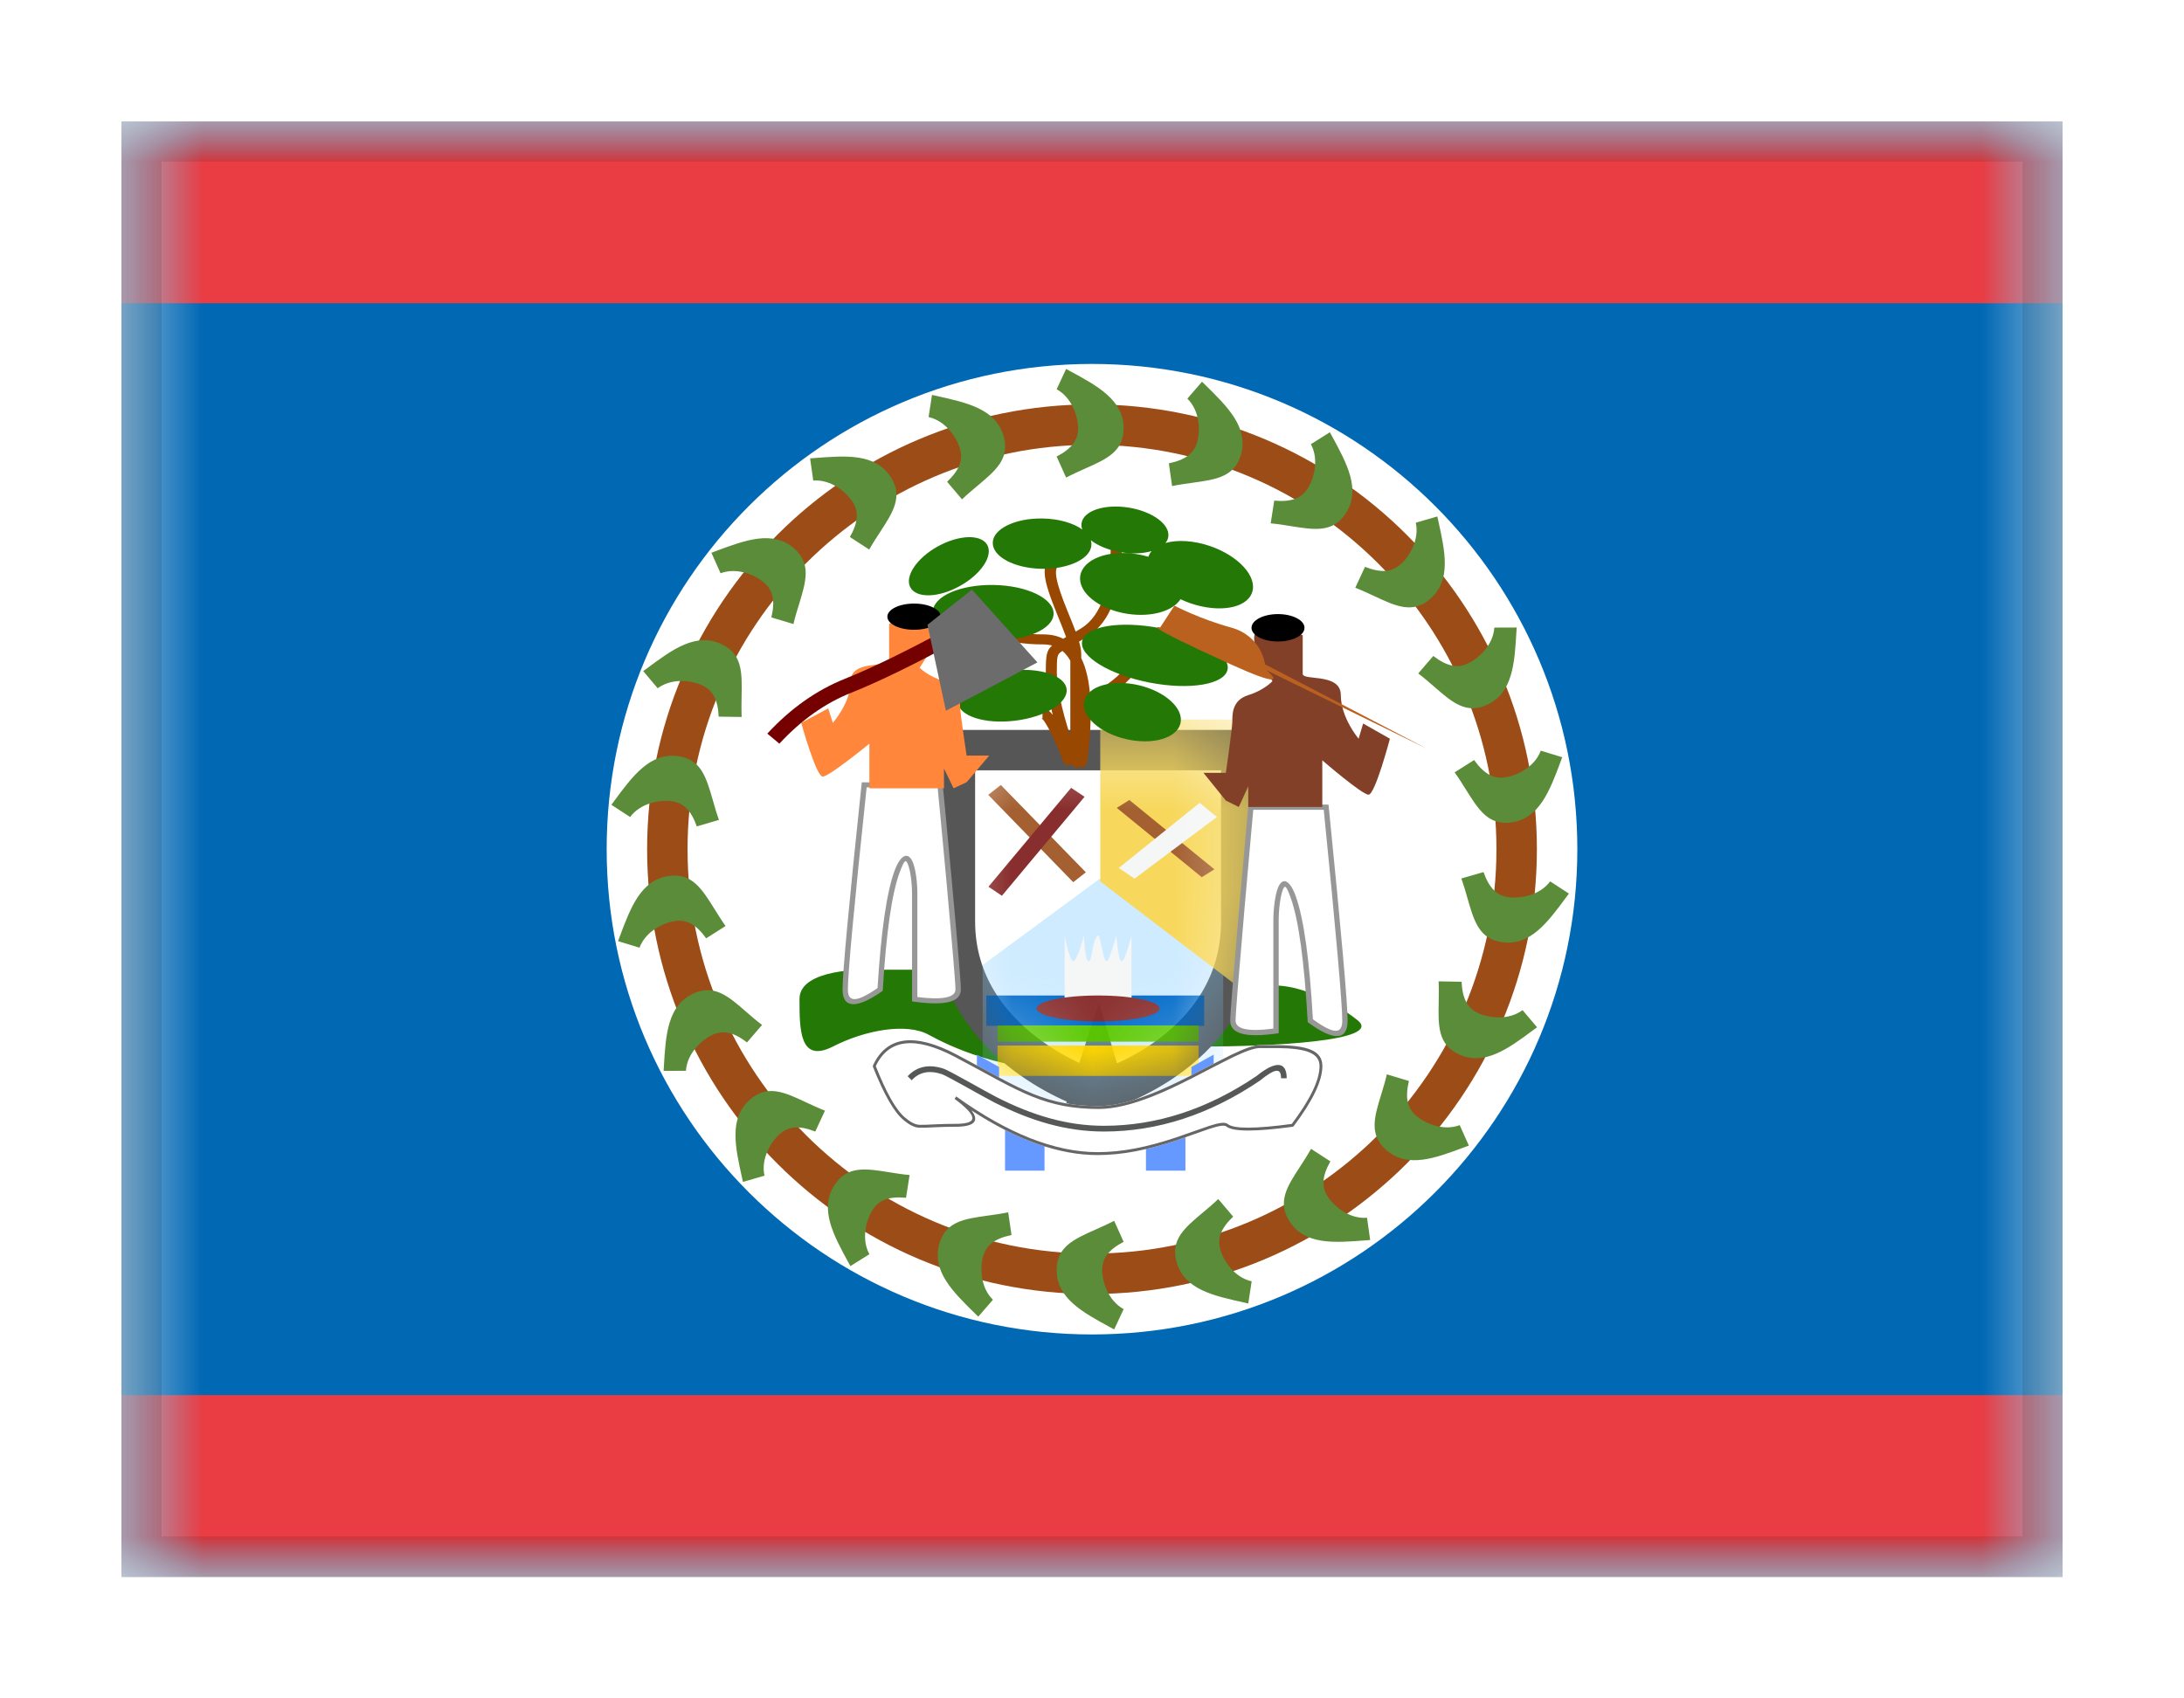 <svg viewBox="0 0 27 21" fill="none" xmlns="http://www.w3.org/2000/svg">
<g filter="url(#filter0_dd_701_24362)">
<g clip-path="url(#clip0_701_24362)">
<mask id="mask0_701_24362" style="mask-type:alpha" maskUnits="userSpaceOnUse" x="1" y="1" width="25" height="18">
<rect x="1.5" y="1" width="24" height="18" fill="white"/>
</mask>
<g mask="url(#mask0_701_24362)">
<path fill-rule="evenodd" clip-rule="evenodd" d="M1.5 1V19H25.5V1H1.5Z" fill="#0168B4"/>
<mask id="mask1_701_24362" style="mask-type:alpha" maskUnits="userSpaceOnUse" x="1" y="1" width="25" height="18">
<path fill-rule="evenodd" clip-rule="evenodd" d="M1.5 1V19H25.5V1H1.5Z" fill="white"/>
</mask>
<g mask="url(#mask1_701_24362)">
<path fill-rule="evenodd" clip-rule="evenodd" d="M1.5 1V3.25H25.5V1H1.5Z" fill="#E93C43"/>
<path fill-rule="evenodd" clip-rule="evenodd" d="M1.5 16.75V19H25.5V16.75H1.5Z" fill="#E93C43"/>
<path d="M13.5 14.5C11.015 14.5 9 12.485 9 10C9 7.515 11.015 5.5 13.5 5.5C15.985 5.5 18 7.515 18 10C18 12.485 15.985 14.5 13.5 14.5Z" fill="#F7FCFF"/>
<path d="M13.5 16C10.186 16 7.5 13.314 7.5 10C7.5 6.686 10.186 4 13.5 4C16.814 4 19.5 6.686 19.5 10C19.5 13.314 16.814 16 13.5 16Z" fill="white"/>
<path fill-rule="evenodd" clip-rule="evenodd" d="M13.5 15.25C16.399 15.25 18.75 12.899 18.75 10C18.75 7.101 16.399 4.75 13.5 4.75C10.601 4.75 8.25 7.101 8.25 10C8.25 12.899 10.601 15.25 13.5 15.25Z" stroke="#9C4C17" stroke-width="0.5"/>
<path fill-rule="evenodd" clip-rule="evenodd" d="M13.18 4.062L13.063 4.313C13.255 4.418 13.328 4.654 13.328 4.797C13.328 4.938 13.253 5.046 13.063 5.145L13.18 5.405C13.259 5.363 13.338 5.329 13.412 5.295L13.412 5.295C13.679 5.177 13.891 5.083 13.891 4.797C13.891 4.447 13.57 4.273 13.224 4.086L13.18 4.062ZM14.86 4.22L14.679 4.429C14.835 4.582 14.84 4.829 14.8 4.967C14.761 5.103 14.659 5.186 14.45 5.229L14.49 5.51C14.578 5.492 14.663 5.48 14.744 5.469C15.033 5.429 15.262 5.397 15.341 5.122C15.437 4.785 15.177 4.53 14.896 4.255L14.86 4.22ZM16.206 4.992L16.441 4.845L16.465 4.889C16.653 5.234 16.827 5.555 16.637 5.848C16.481 6.088 16.252 6.052 15.964 6.006C15.884 5.993 15.799 5.979 15.709 5.971L15.753 5.69C15.966 5.71 16.088 5.66 16.165 5.542C16.243 5.422 16.31 5.184 16.206 4.992ZM17.769 5.886L17.503 5.963C17.55 6.177 17.42 6.387 17.312 6.48C17.205 6.573 17.074 6.587 16.875 6.509L16.755 6.767C16.839 6.8 16.917 6.837 16.991 6.871C17.255 6.995 17.465 7.093 17.681 6.905C17.945 6.675 17.865 6.32 17.78 5.935L17.769 5.886ZM18.474 7.26L18.75 7.259L18.747 7.309C18.724 7.702 18.702 8.066 18.385 8.214C18.126 8.335 17.951 8.183 17.731 7.991L17.731 7.991C17.669 7.938 17.605 7.881 17.533 7.827L17.719 7.611C17.89 7.741 18.019 7.764 18.147 7.704C18.277 7.644 18.46 7.478 18.474 7.26ZM19.313 8.863L19.048 8.782C18.972 8.987 18.748 9.092 18.607 9.112C18.466 9.132 18.349 9.072 18.224 8.898L17.983 9.05C18.036 9.123 18.081 9.196 18.124 9.265C18.279 9.512 18.401 9.709 18.685 9.669C19.031 9.62 19.158 9.279 19.296 8.91L19.313 8.863ZM19.164 10.398L19.396 10.549L19.366 10.589C19.133 10.906 18.916 11.199 18.57 11.15C18.286 11.111 18.223 10.888 18.142 10.607C18.12 10.529 18.096 10.446 18.066 10.362L18.34 10.283C18.411 10.484 18.508 10.574 18.648 10.593C18.79 10.613 19.034 10.574 19.164 10.398ZM19.002 12.202L18.823 11.99C18.648 12.12 18.403 12.087 18.273 12.026C18.145 11.966 18.079 11.853 18.069 11.639L17.785 11.634C17.789 11.724 17.787 11.81 17.786 11.892C17.78 12.184 17.776 12.415 18.035 12.536C18.352 12.684 18.645 12.467 18.961 12.232L19.002 12.202ZM18.046 13.412L18.159 13.665L18.112 13.682C17.743 13.821 17.402 13.949 17.138 13.72C16.922 13.532 16.99 13.31 17.076 13.031L17.076 13.031C17.099 12.954 17.125 12.871 17.145 12.784L17.418 12.866C17.368 13.075 17.4 13.202 17.507 13.295C17.615 13.389 17.841 13.489 18.046 13.412ZM16.939 14.832L16.9 14.557C16.682 14.575 16.492 14.416 16.415 14.296C16.337 14.178 16.342 14.046 16.447 13.86L16.208 13.705C16.164 13.784 16.117 13.856 16.073 13.924C15.913 14.169 15.787 14.363 15.943 14.603C16.133 14.896 16.497 14.867 16.889 14.836L16.939 14.832ZM15.474 15.343L15.432 15.617L15.383 15.606C14.998 15.521 14.642 15.443 14.546 15.106C14.467 14.831 14.644 14.683 14.868 14.495C14.93 14.443 14.996 14.388 15.061 14.326L15.245 14.543C15.09 14.691 15.047 14.815 15.086 14.951C15.126 15.089 15.261 15.296 15.474 15.343ZM13.774 15.938L13.891 15.687C13.699 15.582 13.626 15.346 13.626 15.203C13.626 15.062 13.701 14.954 13.891 14.855L13.774 14.595C13.695 14.636 13.616 14.671 13.542 14.704L13.542 14.704L13.542 14.704C13.275 14.823 13.063 14.917 13.063 15.203C13.063 15.553 13.384 15.726 13.73 15.914L13.774 15.938ZM12.275 15.571L12.094 15.78L12.058 15.745C11.777 15.47 11.517 15.214 11.613 14.878C11.692 14.603 11.921 14.571 12.21 14.531C12.291 14.52 12.376 14.508 12.464 14.49L12.505 14.771C12.295 14.814 12.193 14.897 12.154 15.033C12.114 15.171 12.119 15.418 12.275 15.571ZM10.513 15.155L10.748 15.008C10.643 14.816 10.711 14.578 10.789 14.459C10.866 14.34 10.988 14.29 11.201 14.31L11.245 14.029C11.155 14.021 11.07 14.007 10.99 13.994C10.702 13.948 10.473 13.912 10.317 14.152C10.127 14.445 10.301 14.766 10.489 15.111L10.513 15.155ZM9.451 14.037L9.185 14.114L9.174 14.065C9.089 13.68 9.009 13.325 9.273 13.095C9.489 12.907 9.699 13.005 9.963 13.129C10.037 13.163 10.115 13.2 10.199 13.233L10.079 13.491C9.88 13.413 9.749 13.427 9.642 13.52C9.534 13.613 9.404 13.823 9.451 14.037ZM8.204 12.741L8.48 12.74C8.494 12.522 8.677 12.356 8.807 12.296C8.935 12.236 9.064 12.258 9.235 12.389L9.421 12.173C9.349 12.119 9.284 12.062 9.223 12.009L9.223 12.009C9.003 11.817 8.828 11.665 8.569 11.786C8.252 11.934 8.23 12.298 8.207 12.691L8.204 12.741ZM7.906 11.218L7.641 11.137L7.658 11.09C7.796 10.721 7.923 10.38 8.269 10.331C8.553 10.291 8.675 10.488 8.83 10.735C8.873 10.804 8.918 10.877 8.97 10.95L8.73 11.102C8.605 10.928 8.488 10.868 8.347 10.888C8.206 10.908 7.982 11.013 7.906 11.218ZM7.558 9.451L7.79 9.602C7.92 9.426 8.164 9.387 8.306 9.407C8.446 9.426 8.543 9.516 8.614 9.718L8.888 9.638C8.858 9.554 8.834 9.471 8.812 9.393C8.731 9.112 8.668 8.889 8.384 8.85C8.038 8.801 7.821 9.094 7.588 9.411L7.558 9.451ZM8.131 8.01L7.952 7.798L7.993 7.768C8.309 7.533 8.602 7.316 8.919 7.464C9.178 7.585 9.174 7.816 9.168 8.108C9.167 8.19 9.165 8.276 9.169 8.365L8.885 8.361C8.875 8.147 8.809 8.034 8.681 7.974C8.551 7.913 8.306 7.88 8.131 8.01ZM8.795 6.335L8.908 6.588C9.113 6.511 9.339 6.611 9.447 6.705C9.554 6.798 9.586 6.925 9.536 7.134L9.809 7.216C9.829 7.129 9.855 7.046 9.879 6.969L9.879 6.969L9.879 6.969C9.964 6.69 10.032 6.468 9.816 6.28C9.552 6.051 9.211 6.179 8.842 6.317L8.795 6.335ZM10.054 5.442L10.015 5.168L10.065 5.164C10.457 5.133 10.821 5.104 11.011 5.397C11.167 5.637 11.041 5.831 10.882 6.076C10.837 6.144 10.79 6.216 10.746 6.295L10.507 6.14C10.612 5.954 10.617 5.822 10.539 5.704C10.461 5.584 10.272 5.425 10.054 5.442ZM11.522 4.383L11.48 4.657C11.693 4.704 11.828 4.911 11.868 5.049C11.907 5.185 11.864 5.309 11.709 5.457L11.893 5.674C11.958 5.612 12.024 5.557 12.086 5.505C12.31 5.317 12.487 5.169 12.408 4.894C12.312 4.557 11.956 4.479 11.572 4.394C11.555 4.391 11.539 4.387 11.522 4.383Z" fill="#5B8C39"/>
<path fill-rule="evenodd" clip-rule="evenodd" d="M10.709 11.49C10.709 11.49 9.884 11.472 9.884 11.851C9.884 12.23 9.884 12.65 10.297 12.44C10.709 12.23 11.213 12.147 11.48 12.294C11.747 12.44 12.368 12.738 13.244 12.738C14.12 12.738 14.062 12.44 14.869 12.44C15.675 12.44 17.116 12.376 16.782 12.114C16.449 11.851 16.056 11.685 15.756 11.685C15.457 11.685 15.227 11.685 14.597 11.376C13.966 11.067 13.263 11.039 12.554 11.139C11.845 11.239 11.751 11.49 11.332 11.49C10.912 11.49 10.709 11.49 10.709 11.49Z" fill="#247805"/>
<path d="M13.575 12.738C13.646 12.977 13.646 12.977 13.646 12.977L13.646 12.977L13.647 12.977L13.648 12.977L13.653 12.975L13.669 12.97C13.683 12.966 13.701 12.959 13.725 12.951C13.772 12.934 13.837 12.909 13.915 12.874C14.069 12.805 14.277 12.697 14.485 12.539C14.903 12.224 15.345 11.697 15.345 10.894V10.888V10.882V10.876V10.87V10.864V10.858V10.852V10.846V10.84V10.834V10.828V10.822V10.816V10.811V10.805V10.799V10.793V10.787V10.781V10.775V10.769V10.763V10.758V10.752V10.746V10.74V10.734V10.728V10.722V10.716V10.711V10.705V10.699V10.693V10.687V10.681V10.676V10.67V10.664V10.658V10.652V10.647V10.641V10.635V10.629V10.624V10.618V10.612V10.606V10.601V10.595V10.589V10.583V10.578V10.572V10.566V10.561V10.555V10.549V10.543V10.538V10.532V10.527V10.521V10.515V10.509V10.504V10.498V10.493V10.487V10.481V10.476V10.47V10.464V10.459V10.453V10.448V10.442V10.437V10.431V10.425V10.42V10.414V10.409V10.403V10.398V10.392V10.387V10.381V10.376V10.37V10.365V10.359V10.354V10.348V10.343V10.337V10.332V10.326V10.321V10.316V10.31V10.305V10.299V10.294V10.289V10.283V10.278V10.272V10.267V10.262V10.256V10.251V10.246V10.24V10.235V10.23V10.224V10.219V10.214V10.208V10.203V10.198V10.193V10.187V10.182V10.177V10.172V10.166V10.161V10.156V10.151V10.146V10.14V10.135V10.13V10.125V10.12V10.115V10.11V10.104V10.099V10.094V10.089V10.084V10.079V10.074V10.069V10.064V10.059V10.054V10.049V10.043V10.039V10.034V10.028V10.024V10.018V10.014V10.009V10.004V9.999V9.994V9.989V9.984V9.979V9.974V9.969V9.964V9.959V9.955V9.95V9.945V9.94V9.935V9.93V9.925V9.921V9.916V9.911V9.906V9.902V9.897V9.892V9.887V9.883V9.878V9.873V9.868V9.864V9.859V9.854V9.85V9.845V9.84V9.836V9.831V9.827V9.822V9.817V9.813V9.808V9.804V9.799V9.795V9.79V9.786V9.781V9.777V9.772V9.768V9.763V9.759V9.754V9.75V9.745V9.741V9.736V9.732V9.728V9.723V9.719V9.715V9.71V9.706V9.702V9.697V9.693V9.689V9.684V9.68V9.676V9.672V9.667V9.663V9.659V9.655V9.651V9.646V9.642V9.638V9.634V9.63V9.626V9.622V9.617V9.613V9.609V9.605V9.601V9.597V9.593V9.589V9.585V9.581V9.577V9.573V9.569V9.565V9.561V9.557V9.553V9.549V9.546V9.542V9.538V9.534V9.53V9.526V9.522V9.519V9.515V9.511V9.507V9.504V9.5V9.496V9.492V9.489V9.485V9.481V9.478V9.474V9.47V9.467V9.463V9.459V9.456V9.452V9.449V9.445V9.442V9.438V9.434V9.431V9.427V9.424V9.42V9.417V9.414V9.41V9.407V9.403V9.4V9.397V9.393V9.39V9.386V9.383V9.38V9.377V9.373V9.37V9.367V9.363V9.36V9.357V9.354V9.351V9.347V9.344V9.341V9.338V9.335V9.332V9.329V9.326V9.323V9.319V9.316V9.313V9.31V9.307V9.304V9.301V9.298V9.296V9.293V9.29V9.287V9.284V9.281V9.278V9.275V9.272V9.27V9.267V9.264V9.261V9.259V9.256V9.253V9.25V9.248V9.245V9.242V9.24V9.237V9.234V9.232V9.229V9.227V9.224V9.221V9.219V9.216V9.214V9.211V9.209V9.206V9.204V9.202V9.199V9.197V9.194V9.192V9.19V9.187V9.185V9.183V9.18V9.178V9.176V9.174V9.171V9.169V9.167V9.165V9.163V9.16V9.158V9.156V9.154V9.152V9.15V9.148V9.146V9.144V9.142V9.14V9.138V9.136V9.134V9.132V9.13V9.128V9.126V9.124V9.123V9.121V9.119V9.117V9.115V9.114V9.112V9.11V9.108V9.107V9.105V9.103V9.102V9.1V9.098V9.097V9.095V9.094V9.092V9.091V9.089V9.088V9.086V9.085V9.083V9.082V9.08V9.079V9.078V9.076V9.075V9.074V9.072V9.071V9.07V9.068V9.067V9.066V9.065V9.063V9.062V9.061V9.06V9.059V9.058V9.057V9.056V9.055V9.054V9.053V9.052V9.051V9.05V9.049V9.048V9.047V9.046V9.045V9.044V9.043V9.043V9.042V9.041V9.04V9.04V9.039V9.038V9.037V9.037V9.036V9.035V9.035V9.034V9.034V9.033V9.033V9.032V9.031V9.031V9.031V9.03V9.03V9.029V9.029V9.028V9.028V9.028V9.027V9.027V9.027V9.027V9.026V9.026V9.026V9.026V9.026V9.025V9.025V9.025V9.025V9.025V9.025V9.025L15.095 9.025H15.345V8.775H15.095H12.055H11.805V9.025H12.055L11.805 9.025V9.025V9.025V9.025V9.025V9.025V9.026V9.026V9.026V9.026V9.026V9.027V9.027V9.027V9.028V9.028V9.028V9.029V9.029V9.03V9.03V9.031V9.031V9.032V9.032V9.033V9.033V9.034V9.035V9.035V9.036V9.037V9.037V9.038V9.039V9.04V9.04V9.041V9.042V9.043V9.044V9.045V9.046V9.047V9.048V9.049V9.05V9.051V9.052V9.053V9.054V9.055V9.056V9.057V9.059V9.06V9.061V9.062V9.063V9.065V9.066V9.067V9.069V9.07V9.071V9.073V9.074V9.076V9.077V9.079V9.08V9.082V9.083V9.085V9.086V9.088V9.09V9.091V9.093V9.095V9.096V9.098V9.1V9.101V9.103V9.105V9.107V9.109V9.111V9.112V9.114V9.116V9.118V9.12V9.122V9.124V9.126V9.128V9.13V9.132V9.134V9.136V9.138V9.14V9.142V9.145V9.147V9.149V9.151V9.153V9.156V9.158V9.16V9.162V9.165V9.167V9.169V9.172V9.174V9.177V9.179V9.181V9.184V9.186V9.189V9.191V9.194V9.196V9.199V9.201V9.204V9.207V9.209V9.212V9.214V9.217V9.22V9.222V9.225V9.228V9.231V9.233V9.236V9.239V9.242V9.245V9.247V9.25V9.253V9.256V9.259V9.262V9.265V9.268V9.271V9.274V9.277V9.28V9.283V9.286V9.289V9.292V9.295V9.298V9.301V9.304V9.307V9.31V9.313V9.317V9.32V9.323V9.326V9.329V9.333V9.336V9.339V9.343V9.346V9.349V9.352V9.356V9.359V9.363V9.366V9.369V9.373V9.376V9.38V9.383V9.386V9.39V9.393V9.397V9.4V9.404V9.408V9.411V9.415V9.418V9.422V9.425V9.429V9.433V9.436V9.44V9.444V9.447V9.451V9.455V9.458V9.462V9.466V9.47V9.473V9.477V9.481V9.485V9.489V9.492V9.496V9.5V9.504V9.508V9.512V9.516V9.52V9.523V9.527V9.531V9.535V9.539V9.543V9.547V9.551V9.555V9.559V9.563V9.567V9.571V9.575V9.579V9.584V9.588V9.592V9.596V9.6V9.604V9.608V9.612V9.617V9.621V9.625V9.629V9.633V9.637V9.642V9.646V9.65V9.654V9.659V9.663V9.667V9.672V9.676V9.68V9.684V9.689V9.693V9.697V9.702V9.706V9.711V9.715V9.719V9.724V9.728V9.733V9.737V9.741V9.746V9.75V9.755V9.759V9.764V9.768V9.773V9.777V9.782V9.786V9.791V9.795V9.8V9.804V9.809V9.813V9.818V9.823V9.827V9.832V9.836V9.841V9.846V9.85V9.855V9.86V9.864V9.869V9.874V9.878V9.883V9.888V9.892V9.897V9.902V9.906V9.911V9.916V9.921V9.925V9.93V9.935V9.94V9.944V9.949V9.954V9.959V9.963V9.968V9.973V9.978V9.983V9.987V9.992V9.997V10.002V10.007V10.012V10.016V10.021V10.026V10.031V10.036V10.041V10.046V10.05V10.055V10.06V10.065V10.07V10.075V10.08V10.085V10.09V10.095V10.1V10.105V10.11V10.114V10.12V10.124V10.129V10.134V10.139V10.144V10.149V10.154V10.159V10.164V10.169V10.174V10.179V10.184V10.189V10.194V10.199V10.204V10.209V10.214V10.22V10.225V10.23V10.235V10.24V10.245V10.25V10.255V10.26V10.265V10.27V10.275V10.28V10.285V10.29V10.295V10.3V10.306V10.311V10.316V10.321V10.326V10.331V10.336V10.341V10.346V10.351V10.357V10.362V10.367V10.372V10.377V10.382V10.387V10.392V10.398V10.403V10.408V10.413V10.418V10.423V10.428V10.433V10.438V10.444V10.449V10.454V10.459V10.464V10.469V10.475V10.48V10.485V10.49V10.495V10.5V10.505V10.511V10.516V10.521V10.526V10.531V10.536V10.541V10.546V10.567V10.588V10.608V10.649V10.69V10.731V10.772V10.813V10.854V10.874V10.894C11.805 11.678 12.248 12.204 12.663 12.522C12.871 12.682 13.077 12.794 13.231 12.866C13.309 12.903 13.373 12.929 13.42 12.947C13.443 12.956 13.462 12.963 13.475 12.968L13.491 12.973L13.496 12.975L13.498 12.975L13.498 12.975L13.498 12.976C13.498 12.976 13.498 12.976 13.575 12.738ZM13.575 12.738L13.646 12.977L13.572 12.999L13.498 12.976L13.575 12.738Z" fill="white" stroke="#565656" stroke-width="0.5"/>
<mask id="mask2_701_24362" style="mask-type:alpha" maskUnits="userSpaceOnUse" x="11" y="8" width="5" height="6">
<path d="M13.575 12.738C13.646 12.977 13.646 12.977 13.646 12.977L13.646 12.977L13.647 12.977L13.648 12.977L13.653 12.975L13.669 12.97C13.683 12.966 13.701 12.959 13.725 12.951C13.772 12.934 13.837 12.909 13.915 12.874C14.069 12.805 14.277 12.697 14.485 12.539C14.903 12.224 15.345 11.697 15.345 10.894V10.888V10.882V10.876V10.87V10.864V10.858V10.852V10.846V10.84V10.834V10.828V10.822V10.816V10.811V10.805V10.799V10.793V10.787V10.781V10.775V10.769V10.763V10.758V10.752V10.746V10.74V10.734V10.728V10.722V10.716V10.711V10.705V10.699V10.693V10.687V10.681V10.676V10.67V10.664V10.658V10.652V10.647V10.641V10.635V10.629V10.624V10.618V10.612V10.606V10.601V10.595V10.589V10.583V10.578V10.572V10.566V10.561V10.555V10.549V10.543V10.538V10.532V10.527V10.521V10.515V10.509V10.504V10.498V10.493V10.487V10.481V10.476V10.47V10.464V10.459V10.453V10.448V10.442V10.437V10.431V10.425V10.42V10.414V10.409V10.403V10.398V10.392V10.387V10.381V10.376V10.37V10.365V10.359V10.354V10.348V10.343V10.337V10.332V10.326V10.321V10.316V10.31V10.305V10.299V10.294V10.289V10.283V10.278V10.272V10.267V10.262V10.256V10.251V10.246V10.24V10.235V10.23V10.224V10.219V10.214V10.208V10.203V10.198V10.193V10.187V10.182V10.177V10.172V10.166V10.161V10.156V10.151V10.146V10.14V10.135V10.13V10.125V10.12V10.115V10.11V10.104V10.099V10.094V10.089V10.084V10.079V10.074V10.069V10.064V10.059V10.054V10.049V10.043V10.039V10.034V10.028V10.024V10.018V10.014V10.009V10.004V9.999V9.994V9.989V9.984V9.979V9.974V9.969V9.964V9.959V9.955V9.95V9.945V9.94V9.935V9.93V9.925V9.921V9.916V9.911V9.906V9.902V9.897V9.892V9.887V9.883V9.878V9.873V9.868V9.864V9.859V9.854V9.85V9.845V9.84V9.836V9.831V9.827V9.822V9.817V9.813V9.808V9.804V9.799V9.795V9.79V9.786V9.781V9.777V9.772V9.768V9.763V9.759V9.754V9.75V9.745V9.741V9.736V9.732V9.728V9.723V9.719V9.715V9.71V9.706V9.702V9.697V9.693V9.689V9.684V9.68V9.676V9.672V9.667V9.663V9.659V9.655V9.651V9.646V9.642V9.638V9.634V9.63V9.626V9.622V9.617V9.613V9.609V9.605V9.601V9.597V9.593V9.589V9.585V9.581V9.577V9.573V9.569V9.565V9.561V9.557V9.553V9.549V9.546V9.542V9.538V9.534V9.53V9.526V9.522V9.519V9.515V9.511V9.507V9.504V9.5V9.496V9.492V9.489V9.485V9.481V9.478V9.474V9.47V9.467V9.463V9.459V9.456V9.452V9.449V9.445V9.442V9.438V9.434V9.431V9.427V9.424V9.42V9.417V9.414V9.41V9.407V9.403V9.4V9.397V9.393V9.39V9.386V9.383V9.38V9.377V9.373V9.37V9.367V9.363V9.36V9.357V9.354V9.351V9.347V9.344V9.341V9.338V9.335V9.332V9.329V9.326V9.323V9.319V9.316V9.313V9.31V9.307V9.304V9.301V9.298V9.296V9.293V9.29V9.287V9.284V9.281V9.278V9.275V9.272V9.27V9.267V9.264V9.261V9.259V9.256V9.253V9.25V9.248V9.245V9.242V9.24V9.237V9.234V9.232V9.229V9.227V9.224V9.221V9.219V9.216V9.214V9.211V9.209V9.206V9.204V9.202V9.199V9.197V9.194V9.192V9.19V9.187V9.185V9.183V9.18V9.178V9.176V9.174V9.171V9.169V9.167V9.165V9.163V9.16V9.158V9.156V9.154V9.152V9.15V9.148V9.146V9.144V9.142V9.14V9.138V9.136V9.134V9.132V9.13V9.128V9.126V9.124V9.123V9.121V9.119V9.117V9.115V9.114V9.112V9.11V9.108V9.107V9.105V9.103V9.102V9.1V9.098V9.097V9.095V9.094V9.092V9.091V9.089V9.088V9.086V9.085V9.083V9.082V9.08V9.079V9.078V9.076V9.075V9.074V9.072V9.071V9.07V9.068V9.067V9.066V9.065V9.063V9.062V9.061V9.06V9.059V9.058V9.057V9.056V9.055V9.054V9.053V9.052V9.051V9.05V9.049V9.048V9.047V9.046V9.045V9.044V9.043V9.043V9.042V9.041V9.04V9.04V9.039V9.038V9.037V9.037V9.036V9.035V9.035V9.034V9.034V9.033V9.033V9.032V9.031V9.031V9.031V9.03V9.03V9.029V9.029V9.028V9.028V9.028V9.027V9.027V9.027V9.027V9.026V9.026V9.026V9.026V9.026V9.025V9.025V9.025V9.025V9.025V9.025V9.025L15.095 9.025H15.345V8.775H15.095H12.055H11.805V9.025H12.055L11.805 9.025V9.025V9.025V9.025V9.025V9.025V9.026V9.026V9.026V9.026V9.026V9.027V9.027V9.027V9.028V9.028V9.028V9.029V9.029V9.03V9.03V9.031V9.031V9.032V9.032V9.033V9.033V9.034V9.035V9.035V9.036V9.037V9.037V9.038V9.039V9.04V9.04V9.041V9.042V9.043V9.044V9.045V9.046V9.047V9.048V9.049V9.05V9.051V9.052V9.053V9.054V9.055V9.056V9.057V9.059V9.06V9.061V9.062V9.063V9.065V9.066V9.067V9.069V9.07V9.071V9.073V9.074V9.076V9.077V9.079V9.08V9.082V9.083V9.085V9.086V9.088V9.09V9.091V9.093V9.095V9.096V9.098V9.1V9.101V9.103V9.105V9.107V9.109V9.111V9.112V9.114V9.116V9.118V9.12V9.122V9.124V9.126V9.128V9.13V9.132V9.134V9.136V9.138V9.14V9.142V9.145V9.147V9.149V9.151V9.153V9.156V9.158V9.16V9.162V9.165V9.167V9.169V9.172V9.174V9.177V9.179V9.181V9.184V9.186V9.189V9.191V9.194V9.196V9.199V9.201V9.204V9.207V9.209V9.212V9.214V9.217V9.22V9.222V9.225V9.228V9.231V9.233V9.236V9.239V9.242V9.245V9.247V9.25V9.253V9.256V9.259V9.262V9.265V9.268V9.271V9.274V9.277V9.28V9.283V9.286V9.289V9.292V9.295V9.298V9.301V9.304V9.307V9.31V9.313V9.317V9.32V9.323V9.326V9.329V9.333V9.336V9.339V9.343V9.346V9.349V9.352V9.356V9.359V9.363V9.366V9.369V9.373V9.376V9.38V9.383V9.386V9.39V9.393V9.397V9.4V9.404V9.408V9.411V9.415V9.418V9.422V9.425V9.429V9.433V9.436V9.44V9.444V9.447V9.451V9.455V9.458V9.462V9.466V9.47V9.473V9.477V9.481V9.485V9.489V9.492V9.496V9.5V9.504V9.508V9.512V9.516V9.52V9.523V9.527V9.531V9.535V9.539V9.543V9.547V9.551V9.555V9.559V9.563V9.567V9.571V9.575V9.579V9.584V9.588V9.592V9.596V9.6V9.604V9.608V9.612V9.617V9.621V9.625V9.629V9.633V9.637V9.642V9.646V9.65V9.654V9.659V9.663V9.667V9.672V9.676V9.68V9.684V9.689V9.693V9.697V9.702V9.706V9.711V9.715V9.719V9.724V9.728V9.733V9.737V9.741V9.746V9.75V9.755V9.759V9.764V9.768V9.773V9.777V9.782V9.786V9.791V9.795V9.8V9.804V9.809V9.813V9.818V9.823V9.827V9.832V9.836V9.841V9.846V9.85V9.855V9.86V9.864V9.869V9.874V9.878V9.883V9.888V9.892V9.897V9.902V9.906V9.911V9.916V9.921V9.925V9.93V9.935V9.94V9.944V9.949V9.954V9.959V9.963V9.968V9.973V9.978V9.983V9.987V9.992V9.997V10.002V10.007V10.012V10.016V10.021V10.026V10.031V10.036V10.041V10.046V10.05V10.055V10.06V10.065V10.07V10.075V10.08V10.085V10.09V10.095V10.1V10.105V10.11V10.114V10.12V10.124V10.129V10.134V10.139V10.144V10.149V10.154V10.159V10.164V10.169V10.174V10.179V10.184V10.189V10.194V10.199V10.204V10.209V10.214V10.22V10.225V10.23V10.235V10.24V10.245V10.25V10.255V10.26V10.265V10.27V10.275V10.28V10.285V10.29V10.295V10.3V10.306V10.311V10.316V10.321V10.326V10.331V10.336V10.341V10.346V10.351V10.357V10.362V10.367V10.372V10.377V10.382V10.387V10.392V10.398V10.403V10.408V10.413V10.418V10.423V10.428V10.433V10.438V10.444V10.449V10.454V10.459V10.464V10.469V10.475V10.48V10.485V10.49V10.495V10.5V10.505V10.511V10.516V10.521V10.526V10.531V10.536V10.541V10.546V10.567V10.588V10.608V10.649V10.69V10.731V10.772V10.813V10.854V10.874V10.894C11.805 11.678 12.248 12.204 12.663 12.522C12.871 12.682 13.077 12.794 13.231 12.866C13.309 12.903 13.373 12.929 13.42 12.947C13.443 12.956 13.462 12.963 13.475 12.968L13.491 12.973L13.496 12.975L13.498 12.975L13.498 12.975L13.498 12.976C13.498 12.976 13.498 12.976 13.575 12.738ZM13.575 12.738L13.646 12.977L13.572 12.999L13.498 12.976L13.575 12.738Z" fill="white" stroke="white" stroke-width="0.5"/>
</mask>
<g mask="url(#mask2_701_24362)">
<path opacity="0.4" fill-rule="evenodd" clip-rule="evenodd" d="M12.148 11.432L13.598 10.364L15.122 11.553V13.245H12.148V11.432Z" fill="#84CEFF"/>
<path fill-rule="evenodd" clip-rule="evenodd" d="M12.193 11.809H14.887V12.184H12.193V11.809Z" fill="#006AC9"/>
<path fill-rule="evenodd" clip-rule="evenodd" d="M12.332 12.181H14.818V12.38H12.332V12.181Z" fill="#59C800"/>
<path fill-rule="evenodd" clip-rule="evenodd" d="M12.332 12.428H14.818V12.803H12.332V12.428Z" fill="#FFD800"/>
<path fill-rule="evenodd" clip-rule="evenodd" d="M15.545 11.883L13.602 10.399L13.602 8.397H15.545V11.883Z" fill="#F7D85D"/>
<path fill-rule="evenodd" clip-rule="evenodd" d="M13.161 11.067C13.161 11.067 13.222 11.386 13.269 11.386C13.316 11.386 13.401 11.067 13.401 11.067C13.401 11.067 13.411 11.386 13.458 11.386C13.505 11.386 13.499 11.118 13.575 11.067C13.602 11.048 13.637 11.384 13.679 11.386C13.714 11.387 13.8 11.067 13.8 11.067C13.8 11.067 13.826 11.386 13.867 11.386C13.908 11.386 13.989 11.067 13.989 11.067V11.871H13.161V11.067Z" fill="#F5F6F6"/>
<path fill-rule="evenodd" clip-rule="evenodd" d="M13.575 12.13C13.995 12.13 14.335 12.058 14.335 11.97C14.335 11.881 13.995 11.809 13.575 11.809C13.155 11.809 12.815 11.881 12.815 11.97C12.815 12.058 13.155 12.13 13.575 12.13Z" fill="#892E2E"/>
<path d="M12.217 9.328L12.373 9.206L13.424 10.286L13.268 10.408L12.217 9.328Z" fill="#A46031"/>
<path d="M12.386 10.576L12.22 10.464L13.242 9.241L13.408 9.352L12.386 10.576Z" fill="#892E2E"/>
<path d="M13.806 9.489L13.962 9.392L15.013 10.249L14.857 10.346L13.806 9.489Z" fill="#A46031"/>
<path d="M14.026 10.364L13.831 10.232L14.831 9.427L15.044 9.602L14.026 10.364Z" fill="#F5F6F6"/>
</g>
<path fill-rule="evenodd" clip-rule="evenodd" d="M12.425 13.401L12.913 13.554V13.975H12.425V13.401Z" fill="#6699FF"/>
<path fill-rule="evenodd" clip-rule="evenodd" d="M12.077 12.54L12.351 12.693V13.114H12.077V12.54Z" fill="#6699FF"/>
<path fill-rule="evenodd" clip-rule="evenodd" d="M14.655 13.401L14.167 13.554V13.975H14.655V13.401Z" fill="#6699FF"/>
<path fill-rule="evenodd" clip-rule="evenodd" d="M15.004 12.54L14.729 12.693V13.114H15.004V12.54Z" fill="#6699FF"/>
<path d="M11.811 13.432C11.722 13.432 11.647 13.434 11.562 13.438C11.356 13.448 11.343 13.448 11.287 13.425C11.252 13.411 11.218 13.388 11.169 13.348C11.053 13.252 10.928 13.033 10.791 12.689L10.792 12.674C10.96 12.311 11.305 12.266 11.819 12.535C11.954 12.606 12.349 12.82 12.345 12.819C12.525 12.915 12.65 12.976 12.774 13.026C13.031 13.129 13.272 13.176 13.582 13.176C13.768 13.176 13.984 13.123 14.236 13.023C14.381 12.966 14.532 12.895 14.717 12.802C14.741 12.789 15.127 12.588 15.223 12.542C15.39 12.462 15.5 12.423 15.576 12.423C15.597 12.423 15.613 12.423 15.653 12.423C15.722 12.422 15.755 12.422 15.795 12.423C16.165 12.427 16.348 12.489 16.348 12.682C16.348 12.864 16.23 13.111 15.993 13.425L15.982 13.432C15.514 13.495 15.243 13.495 15.16 13.428C15.137 13.41 15.075 13.418 14.96 13.455C14.908 13.472 14.631 13.571 14.545 13.6C14.187 13.718 13.881 13.782 13.569 13.782C13.094 13.782 12.574 13.598 12.009 13.229C12.112 13.36 12.047 13.432 11.811 13.432Z" fill="white"/>
<path fill-rule="evenodd" clip-rule="evenodd" d="M11.562 13.438C11.647 13.434 11.722 13.432 11.811 13.432C12.047 13.432 12.112 13.36 12.009 13.229C12.574 13.598 13.094 13.782 13.569 13.782C13.881 13.782 14.187 13.718 14.545 13.6C14.588 13.585 14.682 13.552 14.77 13.521C14.855 13.492 14.935 13.463 14.96 13.455C15.075 13.418 15.137 13.41 15.16 13.428C15.243 13.495 15.514 13.495 15.982 13.432L15.993 13.425C16.23 13.111 16.348 12.864 16.348 12.682C16.348 12.489 16.165 12.427 15.795 12.423C15.755 12.422 15.722 12.422 15.653 12.423L15.576 12.423C15.5 12.423 15.39 12.462 15.223 12.542C15.147 12.579 14.89 12.712 14.774 12.772C14.743 12.788 14.722 12.799 14.717 12.802C14.532 12.895 14.381 12.966 14.236 13.023C13.984 13.123 13.768 13.176 13.582 13.176C13.272 13.176 13.031 13.129 12.774 13.026C12.65 12.976 12.525 12.915 12.345 12.819C12.349 12.82 11.954 12.606 11.819 12.535C11.305 12.266 10.96 12.311 10.792 12.674L10.791 12.689C10.928 13.033 11.053 13.252 11.169 13.348C11.218 13.388 11.252 13.411 11.287 13.425C11.343 13.448 11.356 13.448 11.562 13.438ZM11.299 13.391C11.269 13.379 11.238 13.358 11.191 13.32C11.081 13.23 10.959 13.017 10.827 12.682C10.986 12.348 11.308 12.308 11.803 12.567C11.938 12.638 12.332 12.852 12.329 12.851C12.51 12.947 12.636 13.009 12.761 13.059C13.022 13.164 13.268 13.212 13.582 13.212C13.774 13.212 13.993 13.158 14.248 13.057C14.395 12.999 14.547 12.928 14.732 12.834C14.737 12.831 14.759 12.82 14.79 12.804C14.907 12.743 15.162 12.611 15.237 12.575C15.4 12.497 15.507 12.459 15.576 12.459L15.653 12.459C15.722 12.458 15.755 12.458 15.795 12.459C16.145 12.463 16.313 12.52 16.313 12.682C16.313 12.853 16.199 13.092 15.97 13.397C15.519 13.458 15.253 13.458 15.181 13.4C15.145 13.371 15.077 13.38 14.95 13.421C14.924 13.429 14.843 13.458 14.757 13.488C14.67 13.519 14.577 13.551 14.534 13.566C14.18 13.683 13.877 13.746 13.569 13.746C13.044 13.746 12.461 13.517 11.821 13.057L11.801 13.087C12.093 13.306 12.093 13.396 11.811 13.396C11.721 13.396 11.646 13.398 11.561 13.402C11.362 13.412 11.349 13.412 11.299 13.391Z" fill="#666666"/>
<path d="M11.271 12.857L11.221 12.807C11.335 12.685 11.485 12.654 11.666 12.714C11.737 12.737 12.196 13.003 12.319 13.065C12.767 13.293 13.194 13.42 13.648 13.42C14.299 13.42 14.929 13.214 15.535 12.804C15.764 12.618 15.907 12.618 15.907 12.832H15.837C15.837 12.704 15.77 12.704 15.575 12.862C14.956 13.281 14.313 13.491 13.648 13.491C13.182 13.491 12.745 13.361 12.288 13.129C12.16 13.064 11.708 12.803 11.645 12.782C11.488 12.73 11.365 12.755 11.271 12.857Z" fill="#565757"/>
<path fill-rule="evenodd" clip-rule="evenodd" d="M13.868 6.208L13.732 6.208C13.735 6.765 13.611 7.117 13.368 7.268C13.349 7.28 13.325 7.294 13.298 7.31C13.275 7.248 13.246 7.173 13.207 7.08L13.195 7.05C13.051 6.695 13.019 6.532 13.093 6.488L13.02 6.383C12.856 6.479 12.892 6.659 13.068 7.093L13.08 7.123C13.124 7.231 13.156 7.312 13.18 7.377L13.165 7.385C13.158 7.389 13.151 7.394 13.144 7.398C13.073 7.362 12.992 7.344 12.899 7.344C12.467 7.344 12.168 7.231 11.994 7.007L11.883 7.079C12.085 7.339 12.426 7.468 12.899 7.468C12.937 7.468 12.973 7.473 13.007 7.482C12.938 7.541 12.929 7.602 12.929 7.813C12.929 7.945 12.958 8.121 13.015 8.34C12.971 8.284 12.93 8.257 12.888 8.257V8.382C12.882 8.382 12.878 8.381 12.877 8.381L12.876 8.38L12.875 8.38L12.875 8.379L12.876 8.381L12.876 8.38C12.88 8.383 12.886 8.389 12.893 8.397C12.912 8.419 12.935 8.455 12.961 8.503C13.017 8.605 13.084 8.758 13.164 8.964L13.206 8.95L13.209 8.96L13.232 8.953V8.957H13.274L13.275 8.991L13.411 8.988C13.411 8.975 13.41 8.962 13.41 8.949L13.435 8.952C13.463 8.749 13.479 8.564 13.483 8.399C13.531 8.267 13.601 8.172 13.693 8.112C13.925 7.963 14.061 7.819 14.098 7.677L13.966 7.648C13.938 7.755 13.822 7.877 13.615 8.01C13.564 8.043 13.519 8.084 13.479 8.132C13.466 7.928 13.429 7.762 13.367 7.637V7.6C13.367 7.55 13.36 7.5 13.34 7.433C13.379 7.411 13.415 7.389 13.444 7.371C13.733 7.191 13.871 6.802 13.868 6.208ZM13.135 7.549C13.172 7.58 13.204 7.62 13.232 7.669V8.604C13.12 8.252 13.065 7.987 13.065 7.813C13.065 7.618 13.07 7.594 13.116 7.561C13.118 7.559 13.125 7.555 13.135 7.549Z" fill="#984800"/>
<path fill-rule="evenodd" clip-rule="evenodd" d="M14.237 6.314C14.135 6.344 14.003 6.352 13.863 6.329C13.709 6.305 13.575 6.249 13.486 6.18C13.491 6.197 13.494 6.215 13.493 6.233C13.491 6.405 13.215 6.539 12.878 6.533C12.54 6.527 12.27 6.383 12.273 6.211C12.275 6.04 12.551 5.905 12.888 5.911C13.091 5.914 13.27 5.968 13.38 6.047C13.37 6.021 13.367 5.994 13.371 5.968C13.395 5.815 13.655 5.729 13.951 5.776C14.247 5.823 14.467 5.985 14.443 6.138C14.439 6.165 14.427 6.191 14.408 6.214C14.554 6.172 14.755 6.182 14.96 6.252C15.314 6.374 15.547 6.631 15.479 6.826C15.412 7.022 15.071 7.081 14.716 6.959C14.674 6.944 14.633 6.928 14.594 6.909C14.499 7.058 14.23 7.136 13.933 7.089C13.582 7.033 13.323 6.823 13.355 6.619C13.387 6.415 13.699 6.295 14.05 6.351C14.101 6.359 14.15 6.37 14.197 6.384C14.206 6.359 14.219 6.335 14.237 6.314ZM12.205 6.238C12.28 6.373 12.128 6.601 11.866 6.746C11.604 6.892 11.331 6.9 11.255 6.764C11.181 6.629 11.332 6.401 11.594 6.256C11.857 6.111 12.13 6.103 12.205 6.238ZM13.025 7.089C13.022 7.278 12.685 7.425 12.273 7.418C11.861 7.411 11.529 7.252 11.533 7.063C11.536 6.873 11.873 6.726 12.285 6.733C12.697 6.74 13.028 6.9 13.025 7.089ZM12.55 8.411C12.922 8.366 13.207 8.19 13.186 8.02C13.165 7.849 12.846 7.748 12.474 7.793C12.102 7.839 11.818 8.014 11.839 8.185C11.86 8.356 12.178 8.457 12.55 8.411ZM13.922 8.639C14.25 8.715 14.551 8.627 14.594 8.443C14.636 8.259 14.405 8.048 14.076 7.972C13.747 7.896 13.447 7.984 13.404 8.168C13.361 8.352 13.593 8.563 13.922 8.639ZM14.212 7.94C14.708 8.036 15.14 7.964 15.176 7.778C15.212 7.593 14.839 7.364 14.342 7.267C13.846 7.171 13.414 7.243 13.378 7.429C13.342 7.614 13.715 7.843 14.212 7.94Z" fill="#247805"/>
<path fill-rule="evenodd" clip-rule="evenodd" d="M10.684 9.204C10.684 9.204 10.449 11.432 10.449 11.734C10.449 12.036 10.881 11.734 10.881 11.734C10.881 11.734 10.944 10.67 11.091 10.275C11.239 9.88 11.308 10.314 11.308 10.545C11.308 10.775 11.308 11.855 11.308 11.855C11.308 11.855 11.845 11.928 11.845 11.734C11.845 11.54 11.622 9.204 11.622 9.204H10.809H10.684Z" fill="white"/>
<path fill-rule="evenodd" clip-rule="evenodd" d="M10.654 9.173L10.651 9.201C10.494 10.688 10.416 11.531 10.416 11.734C10.416 11.973 10.595 11.973 10.901 11.759L10.913 11.75L10.914 11.736C10.956 11.029 11.026 10.545 11.123 10.285C11.181 10.129 11.198 10.122 11.224 10.186C11.255 10.262 11.275 10.416 11.275 10.545V11.882L11.303 11.886C11.68 11.937 11.879 11.893 11.879 11.734C11.879 11.651 11.84 11.192 11.774 10.473L11.767 10.394C11.742 10.128 11.716 9.847 11.69 9.57L11.664 9.302L11.657 9.228L11.655 9.202L11.652 9.173H10.654ZM10.849 11.717C10.588 11.898 10.482 11.895 10.482 11.734C10.482 11.536 10.559 10.701 10.714 9.236H11.592L11.598 9.308L11.624 9.575C11.65 9.853 11.676 10.133 11.701 10.399L11.708 10.478C11.773 11.192 11.812 11.654 11.812 11.734C11.812 11.831 11.661 11.868 11.341 11.828V10.545C11.341 10.409 11.32 10.248 11.286 10.164C11.229 10.025 11.135 10.064 11.06 10.264C10.962 10.53 10.892 11.013 10.849 11.717Z" fill="#979797"/>
<path fill-rule="evenodd" clip-rule="evenodd" d="M9.905 8.438C9.905 8.438 10.089 9.102 10.171 9.102C10.252 9.102 10.748 8.695 10.748 8.695V9.247H11.67V9.002L11.789 9.247L11.95 9.172L12.229 8.843H11.95C11.95 8.843 11.869 8.314 11.869 8.231C11.869 8.147 11.872 7.982 11.67 7.922C11.468 7.862 11.369 7.756 11.369 7.756C11.369 7.756 11.804 7.134 11.473 7.134C11.142 7.134 10.992 7.214 10.992 7.214C10.992 7.214 10.992 7.583 10.992 7.67C10.992 7.756 10.517 7.654 10.517 7.922C10.517 8.19 10.296 8.438 10.296 8.438L10.239 8.259L9.905 8.438Z" fill="#FF863B"/>
<path fill-rule="evenodd" clip-rule="evenodd" d="M11.3 7.287C11.483 7.287 11.63 7.215 11.63 7.125C11.63 7.035 11.483 6.963 11.3 6.963C11.118 6.963 10.97 7.035 10.97 7.125C10.97 7.215 11.118 7.287 11.3 7.287Z" fill="black"/>
<path d="M9.635 8.695L9.486 8.571C9.774 8.26 10.093 8.034 10.445 7.893C10.778 7.76 11.213 7.548 11.75 7.257L11.848 7.42C11.305 7.715 10.863 7.93 10.522 8.066C10.199 8.195 9.903 8.405 9.635 8.695Z" fill="#740000"/>
<path fill-rule="evenodd" clip-rule="evenodd" d="M11.743 7.325L11.869 7.913L12.425 7.619L11.987 7.132L11.743 7.325Z" fill="#F9FCFF" stroke="#6C6C6C" stroke-width="0.5"/>
<path fill-rule="evenodd" clip-rule="evenodd" d="M16.394 9.48C16.394 9.48 16.627 11.805 16.627 12.12C16.627 12.435 16.199 12.12 16.199 12.12C16.199 12.12 16.136 11.01 15.99 10.598C15.844 10.185 15.775 10.638 15.775 10.879C15.775 11.12 15.775 12.246 15.775 12.246C15.775 12.246 15.242 12.323 15.242 12.12C15.242 11.918 15.464 9.48 15.464 9.48H16.27H16.394Z" fill="white"/>
<path fill-rule="evenodd" clip-rule="evenodd" d="M16.424 9.448L16.427 9.477C16.582 11.029 16.66 11.909 16.66 12.12C16.66 12.37 16.483 12.37 16.179 12.147L16.167 12.138L16.166 12.122C16.124 11.385 16.055 10.88 15.959 10.608C15.901 10.445 15.884 10.438 15.858 10.505C15.828 10.584 15.808 10.745 15.808 10.879V12.275L15.78 12.279C15.406 12.332 15.209 12.286 15.209 12.12C15.209 12.034 15.248 11.555 15.313 10.804L15.32 10.722C15.345 10.444 15.371 10.151 15.397 9.861L15.422 9.583L15.429 9.505L15.431 9.477L15.434 9.448H16.424ZM16.231 12.103C16.49 12.291 16.594 12.289 16.594 12.12C16.594 11.913 16.518 11.043 16.365 9.513H15.494L15.487 9.588L15.462 9.867C15.436 10.157 15.41 10.45 15.386 10.727L15.379 10.81C15.314 11.555 15.275 12.037 15.275 12.12C15.275 12.222 15.425 12.26 15.742 12.218V10.879C15.742 10.737 15.764 10.569 15.797 10.482C15.853 10.337 15.947 10.377 16.021 10.587C16.119 10.864 16.189 11.368 16.231 12.103Z" fill="#979797"/>
<path fill-rule="evenodd" clip-rule="evenodd" d="M17.183 8.634C17.183 8.634 17 9.326 16.919 9.326C16.838 9.326 16.347 8.901 16.347 8.901V9.478H15.432V9.222L15.315 9.478L15.155 9.399L14.878 9.056H15.155C15.155 9.056 15.235 8.504 15.235 8.417C15.235 8.33 15.232 8.157 15.432 8.095C15.632 8.033 15.731 7.922 15.731 7.922C15.731 7.922 15.299 7.272 15.628 7.272C15.956 7.272 16.105 7.355 16.105 7.355C16.105 7.355 16.105 7.741 16.105 7.832C16.105 7.922 16.576 7.815 16.576 8.095C16.576 8.375 16.796 8.634 16.796 8.634L16.852 8.446L17.183 8.634Z" fill="#824028"/>
<path fill-rule="evenodd" clip-rule="evenodd" d="M15.799 7.432C15.618 7.432 15.472 7.356 15.472 7.263C15.472 7.169 15.618 7.093 15.799 7.093C15.98 7.093 16.127 7.169 16.127 7.263C16.127 7.356 15.98 7.432 15.799 7.432Z" fill="black"/>
<path d="M17.644 8.759L15.639 7.714C15.639 7.714 15.602 7.364 15.215 7.258C14.828 7.152 14.519 6.989 14.519 6.989L14.343 7.258C14.343 7.258 14.029 7.175 15.215 7.714C16.401 8.254 15.171 7.422 15.508 7.714L17.644 8.759Z" fill="#BA611F"/>
</g>
</g>
</g>
<rect x="1.75" y="1.25" width="23.5" height="17.5" stroke="black" stroke-opacity="0.1" stroke-width="0.5" shape-rendering="crispEdges"/>
</g>
<defs>
<filter id="filter0_dd_701_24362" x="0" y="0" width="27" height="21" filterUnits="userSpaceOnUse" color-interpolation-filters="sRGB">
<feFlood flood-opacity="0" result="BackgroundImageFix"/>
<feColorMatrix in="SourceAlpha" type="matrix" values="0 0 0 0 0 0 0 0 0 0 0 0 0 0 0 0 0 0 127 0" result="hardAlpha"/>
<feOffset dy="0.5"/>
<feGaussianBlur stdDeviation="0.75"/>
<feComposite in2="hardAlpha" operator="out"/>
<feColorMatrix type="matrix" values="0 0 0 0 0 0 0 0 0 0 0 0 0 0 0 0 0 0 0.1 0"/>
<feBlend mode="multiply" in2="BackgroundImageFix" result="effect1_dropShadow_701_24362"/>
<feColorMatrix in="SourceAlpha" type="matrix" values="0 0 0 0 0 0 0 0 0 0 0 0 0 0 0 0 0 0 127 0" result="hardAlpha"/>
<feOffset/>
<feGaussianBlur stdDeviation="0.5"/>
<feComposite in2="hardAlpha" operator="out"/>
<feColorMatrix type="matrix" values="0 0 0 0 0 0 0 0 0 0 0 0 0 0 0 0 0 0 0.11 0"/>
<feBlend mode="multiply" in2="effect1_dropShadow_701_24362" result="effect2_dropShadow_701_24362"/>
<feBlend mode="normal" in="SourceGraphic" in2="effect2_dropShadow_701_24362" result="shape"/>
</filter>
<clipPath id="clip0_701_24362">
<rect x="1.5" y="1" width="24" height="18" fill="white"/>
</clipPath>
</defs>
</svg>
